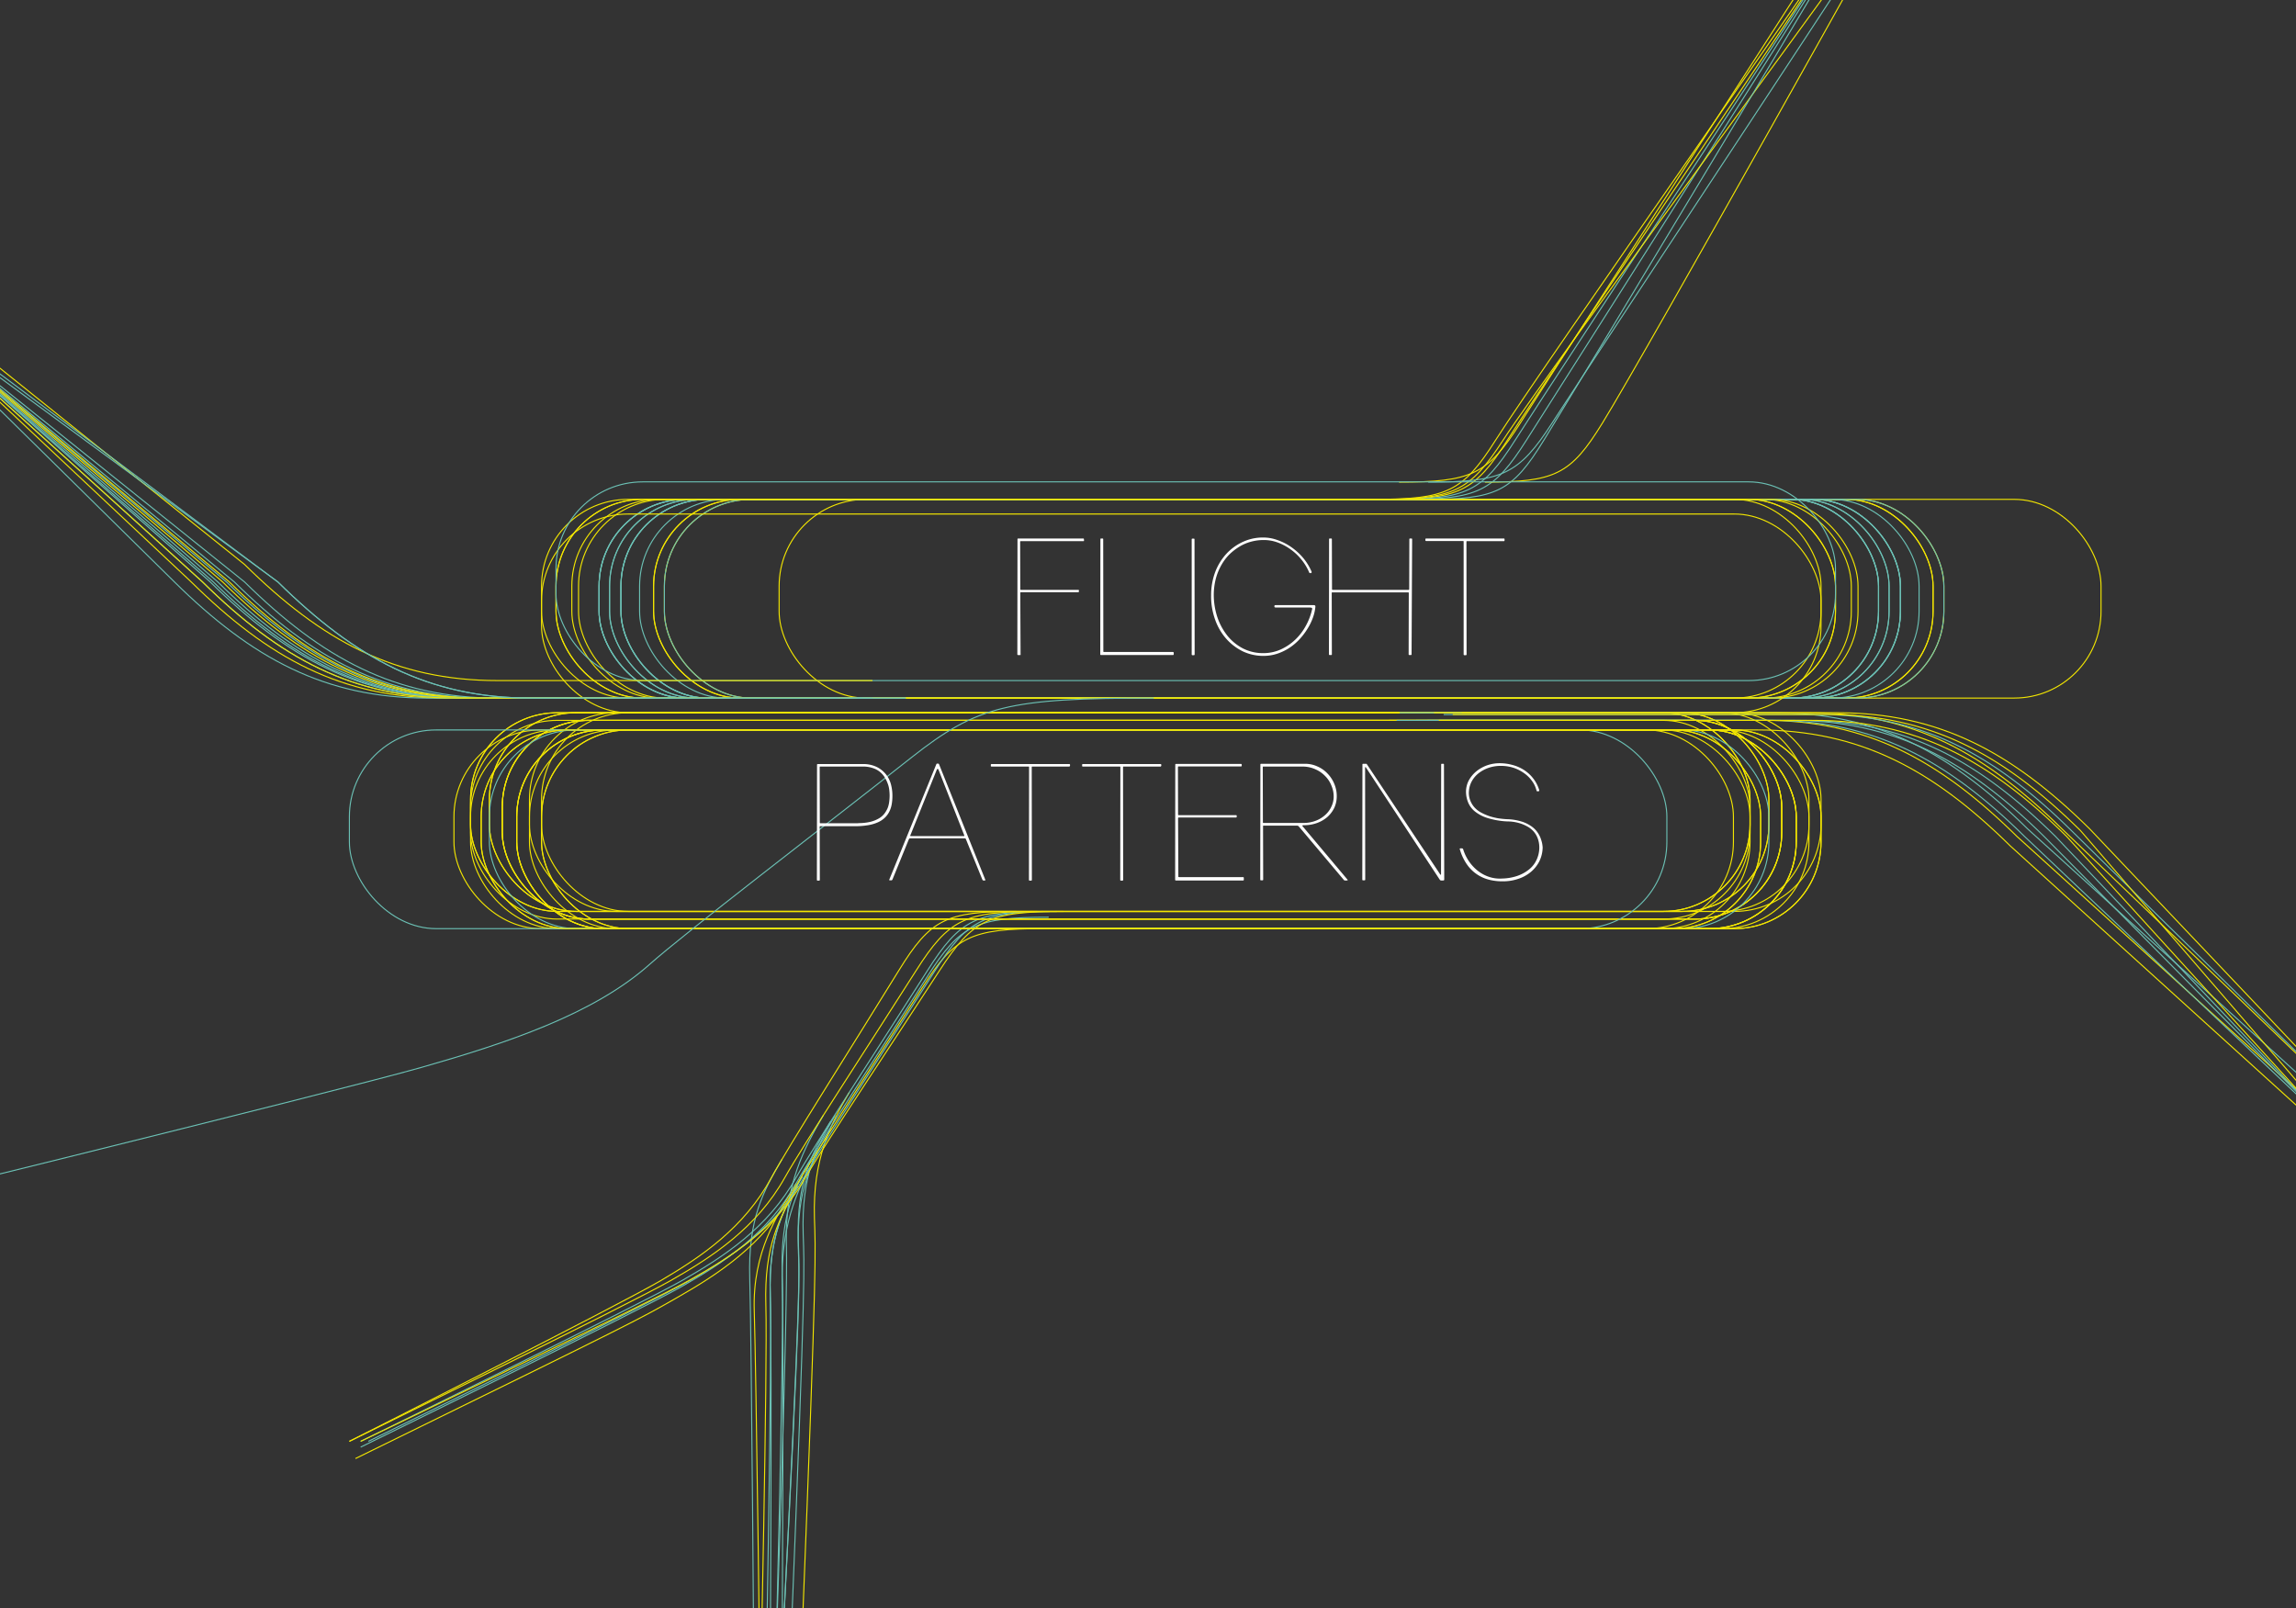 <svg xmlns="http://www.w3.org/2000/svg" xmlns:xlink="http://www.w3.org/1999/xlink" width="1644.72" height="1152.27" viewBox="0 0 1644.72 1152.27"><rect x="0" y="0" width="1644.72" height="1152.27" fill="#333333" stroke="none"/><defs><style>.a{fill:url(#a);}.b{isolation:isolate;}.c{mask:url(#b);}.d,.e{fill:none;stroke-miterlimit:10;stroke-width:0.75px;mix-blend-mode:screen;}.d{stroke:#6bc1b5;}.e{stroke:#f3e600;}.f{fill:#fff;}</style><radialGradient id="a" cx="651.97" cy="588.77" r="180.5" gradientTransform="translate(-2247.62 -1443.12) scale(4.69 3.39)" gradientUnits="userSpaceOnUse"><stop offset="0.82" stop-color="#f2f2f2"/><stop offset="1"/></radialGradient><mask id="b" x="-156.96" y="-96.92" width="1853.57" height="1325.19" maskUnits="userSpaceOnUse"><rect class="a" x="-36.53" y="-57.73" width="1693" height="1225"/></mask></defs><title>intro</title><g class="b"><g class="c"><path class="d" d="M560.08,830.64c-13.46,23-24.29,42.54-23,85.31s3.06,295.71,3.06,295.71"/><path class="d" d="M589.78,799c-13.46,23-27.8,49.34-26.46,92.1s-7.22,283.52-7.22,283.52"/><path class="e" d="M608.41,782.51c-13.46,23-26.3,47.49-25,90.25.74,23.64,2.1,23.64-8.71,294.23"/><path class="d" d="M594.86,803.58c-13.46,23-24.28,42.55-23,85.31.74,23.64,2.31,23.67-11.59,294.7"/><path class="d" d="M598.3,799c-13.46,23-24.28,42.55-22.94,85.31.73,23.64,2.11,23.65-8.73,290.31"/><path class="d" d="M594.86,809.05c-13.46,23-24.28,42.55-23,85.31.74,23.64,2.33,23.67-11.59,289.23"/><path class="d" d="M583.33,826.24c-13.46,23-24.28,42.55-23,85.31s-.11,280.25-.11,280.25"/><path class="d" d="M574.73,842.81c-13.46,23-24.28,42.54-22.94,85.31s-.11,280.24-.11,280.24"/><path class="d" d="M583.5,830.64c-13.46,23-24.45,49-23.12,91.74s-5.15,286-5.15,286"/><path class="d" d="M574.73,842.81c-13.46,23-24.28,42.54-22.94,85.31s-3.24,285.26-3.24,285.26"/><path class="e" d="M571.61,849.78c-13.46,23-24.29,42.55-23,85.31s-4,284.39-4,284.39"/><path class="e" d="M570.31,847.72c-13.46,23-31.39,48.75-30,91.52s4.37,289,4.37,289"/><path class="e" d="M1345.79-96.73c-12.51,22.29-223.41,347.35-256.7,399.74-23.49,37-34.94,42.39-86.88,42.39"/><path class="e" d="M1345.79-84.39C1333.28-62.1,1104.63,263,1071.35,315.35c-23.49,37-34.95,42.39-86.88,42.39"/><path class="e" d="M1345.79-84.39c-12.51,22.29-232.66,347.35-266,399.74-23.49,37-34.94,42.39-86.88,42.39"/><path class="d" d="M1345.79-84.39C1333.28-62.1,1118.64,263,1085.35,315.35c-23.49,37-34.94,42.39-86.88,42.39"/><path class="d" d="M1345.79-84.39C1333.28-62.1,1126.72,263,1093.44,315.35c-23.49,37-35,42.39-86.88,42.39"/><path class="e" d="M1373.78-96.73C1361-74.44,1110.7,263,1076.71,315.35c-24,37-35.69,42.39-88.73,42.39"/><path class="d" d="M1373.78-96.73C1361-74.44,1145.88,250.62,1111.88,303c-24,37-35.69,42.39-88.72,42.39"/><path class="d" d="M1345.79-84.39C1333.66-62.1,1138.18,263,1105.92,315.35c-22.77,37-33.87,42.39-84.21,42.39"/><path class="e" d="M1373.78-96.73c-12.13,22.29-193.6,347.35-225.86,399.74-22.77,37-33.87,42.39-84.21,42.39"/><path class="e" d="M254.62,1044.9c206.45-101.13,203-99.7,230.06-115.11,30.14-17.18,61.64-37.8,81.89-73.87,12.51-22.3,60.77-95.86,94-148.25,23.49-37,35-42.39,86.88-42.39"/><path class="d" d="M258.36,1036.71S458.28,938.78,488.42,921.6s61.64-37.8,81.89-73.88c12.51-22.29,60.77-95.85,94.05-148.24,23.49-37,34.95-42.39,86.88-42.39"/><path class="d" d="M263.87,1032.56s199.92-97.93,230.06-115.11,61.64-37.8,81.89-73.88c12.51-22.29,60.77-95.85,94-148.24,23.49-37,35-42.39,86.88-42.39"/><path class="d" d="M258.36,1032.56s199.92-97.93,230.06-115.11,61.64-37.8,81.89-73.88c12.51-22.29,60.77-95.85,94.05-148.24,23.49-37,34.95-42.39,86.88-42.39"/><path class="e" d="M250.28,1032.56S450.2,934.63,480.34,917.45s61.64-37.8,81.89-73.88c12.51-22.29,60.77-95.85,94-148.24,23.49-37,35-42.39,86.88-42.39"/><path class="e" d="M258.36,1032.56s204.18-97.93,235-115.11,63-37.8,83.63-73.88C589.73,821.28,639,747.72,673,695.33c24-37,35.69-42.39,88.73-42.39"/><path class="e" d="M250.28,1032.56s193.77-97.93,223-115.11,59.75-37.8,79.37-73.88c12.13-22.29,58.9-95.85,91.16-148.24,22.77-37,33.88-42.39,84.21-42.39"/><rect class="d" x="429.13" y="357.74" width="916.55" height="142.35" rx="62.14"/><rect class="e" x="475.93" y="357.74" width="916.55" height="142.35" rx="62.14"/><rect class="e" x="558.12" y="357.74" width="946.93" height="142.35" rx="62.14"/><rect class="e" x="468.19" y="357.74" width="916.55" height="142.35" rx="62.14"/><rect class="d" x="444.81" y="357.74" width="916.55" height="142.35" rx="62.14"/><rect class="d" x="429.13" y="357.74" width="916.55" height="142.35" rx="62.14"/><rect class="e" x="409.63" y="357.74" width="916.55" height="142.35" rx="62.14"/><rect class="e" x="398.29" y="357.74" width="916.55" height="142.35" rx="62.14"/><rect class="d" x="444.81" y="357.74" width="916.55" height="142.35" rx="62.14"/><rect class="d" x="436.67" y="357.74" width="916.55" height="142.35" rx="62.14"/><rect class="d" x="429.13" y="357.74" width="916.55" height="142.35" rx="62.14"/><rect class="d" x="444.81" y="357.74" width="916.55" height="142.35" rx="62.14"/><rect class="e" x="468.19" y="357.74" width="916.55" height="142.35" rx="62.14"/><rect class="d" x="475.93" y="357.74" width="916.55" height="142.35" rx="62.14"/><rect class="d" x="458.17" y="357.74" width="916.55" height="142.35" rx="62.14"/><rect class="d" x="436.67" y="357.74" width="916.55" height="142.35" rx="62.14"/><rect class="e" x="414.43" y="357.74" width="916.55" height="142.35" rx="62.14"/><rect class="e" x="398.29" y="357.74" width="916.55" height="142.35" rx="62.14"/><rect class="e" x="387.93" y="357.74" width="916.55" height="142.35" rx="62.14"/><rect class="e" x="387.93" y="368.24" width="916.55" height="142.35" rx="62.14"/><rect class="e" x="337.08" y="516.06" width="916.55" height="142.35" rx="62.14"/><rect class="e" x="359.79" y="516.06" width="916.55" height="142.35" rx="62.14"/><rect class="e" x="379.28" y="522.93" width="916.55" height="142.35" rx="62.14"/><rect class="d" x="398.29" y="345.21" width="916.55" height="142.35" rx="62.14"/><rect class="e" x="359.79" y="516.06" width="916.55" height="142.35" rx="62.14"/><rect class="e" x="337.08" y="510.59" width="916.55" height="142.35" rx="62.14"/><rect class="e" x="350.58" y="510.59" width="916.55" height="142.35" rx="62.14"/><rect class="e" x="337.08" y="510.59" width="916.55" height="142.35" rx="62.14"/><rect class="e" x="350.58" y="510.59" width="916.55" height="142.35" rx="62.14"/><rect class="e" x="379.28" y="510.59" width="916.55" height="142.35" rx="62.14"/><rect class="e" x="387.93" y="510.59" width="916.55" height="142.35" rx="62.14"/><rect class="e" x="359.79" y="516.06" width="916.55" height="142.35" rx="62.14"/><rect class="e" x="337.08" y="522.93" width="916.55" height="142.35" rx="62.14"/><rect class="e" x="325.18" y="522.93" width="916.55" height="142.35" rx="62.14"/><rect class="e" x="344.68" y="522.93" width="916.55" height="142.35" rx="62.14"/><rect class="e" x="370.17" y="522.93" width="916.55" height="142.35" rx="62.14"/><rect class="e" x="387.93" y="522.93" width="916.55" height="142.35" rx="62.14"/><rect class="e" x="370.17" y="522.93" width="916.55" height="142.35" rx="62.14"/><rect class="d" x="350.58" y="522.93" width="916.55" height="142.35" rx="62.14"/><rect class="d" x="250.28" y="522.93" width="943.77" height="142.35" rx="62.14"/><rect class="e" x="344.68" y="522.93" width="916.55" height="142.35" rx="62.14"/><rect class="e" x="370.17" y="522.93" width="916.55" height="142.35" rx="62.14"/><rect class="e" x="387.93" y="522.93" width="916.55" height="142.35" rx="62.14"/><path class="e" d="M625,487.56H356.46c-73.49,0-125.79-28.47-181.25-83.17L-86.31,194.56"/><path class="d" d="M617.63,500.09H349.14c-73.5,0-125.79-28.47-181.25-83.16L-86.31,207.1"/><path class="d" d="M625,500.09H356.46c-73.49,0-125.79-28.47-181.25-83.16L-86.31,207.1"/><path class="d" d="M612.05,500.09H343.56c-73.49,0-125.79-28.47-181.25-83.16L-86.31,207.1"/><path class="e" d="M586.77,500.09H318.29c-73.5,0-125.8-28.47-181.26-83.16L-86.31,207.1"/><path class="d" d="M594.86,500.09H326.37c-73.49,0-125.79-28.47-181.25-83.16L-86.31,207.1"/><path class="d" d="M574.73,500.09H306.25c-73.5,0-125.8-28.47-181.26-83.16L-108.72,186.48"/><path class="d" d="M602.6,500.09H334.11c-73.5,0-125.79-28.47-181.25-83.16L-86.31,207.1"/><path class="d" d="M605.8,500.09H337.31c-73.49,0-125.79-28.47-181.25-83.16L-86.31,207.1"/><path class="e" d="M614.05,500.09H345.56c-73.49,0-125.79-28.47-181.25-83.16L-86.31,207.1"/><path class="e" d="M609.26,500.09H340.78c-73.5,0-125.79-28.47-181.26-83.16L-86.31,207.1"/><path class="d" d="M600.37,500.09H331.88c-73.49,0-125.79-28.47-181.25-83.16L-86.31,207.1"/><path class="e" d="M594.86,500.09H326.37c-73.49,0-125.79-28.47-181.25-83.16L-86.31,207.1"/><path class="e" d="M995.09,516.06h268.49c73.49,0,125.79,28.47,181.25,83.16l231.43,209.83"/><path class="d" d="M1002.66,510.59h268.48c73.5,0,125.8,28.47,181.26,83.16l231.42,209.83"/><path class="e" d="M990.39,522.93h268.49c73.49,0,125.79,28.47,181.25,83.16l231.43,209.84"/><path class="d" d="M1000.46,516.06H1269c73.5,0,125.79,28.47,181.26,83.16l221.35,209.83"/><path class="d" d="M1014.46,516.06H1283c73.5,0,125.79,28.47,181.26,83.16l207.35,209.83"/><path class="d" d="M1022.68,516.06h268.48c73.5,0,125.8,28.47,181.26,83.16l199.14,209.83"/><path class="e" d="M1030.68,516.06h268.48c73.5,0,125.8,28.47,181.26,83.16l191.14,209.83"/><path class="e" d="M1027.27,510.59h268.48c73.5,0,125.8,28.47,181.26,83.16L1696.33,804"/><path class="d" d="M1034.13,511.91h268.49c73.49,0,125.79,28.47,181.25,83.16L1696.33,804"/><path class="e" d="M1040.63,511.91h268.49c73.49,0,125.79,28.47,181.25,83.16l181.19,209.84"/><path class="e" d="M1047.13,510.59h268.49c73.49,0,125.79,28.47,181.25,83.16L1696.33,804"/><path class="d" d="M648.82,500.09H380.33c-73.49,0-125.79-28.47-181.25-83.16L-86.31,207.1"/><path class="d" d="M648.82,500.09H380.33c-73.49,0-125.79-28.47-181.25-83.16l-317-237.3"/><path class="d" d="M-156.87,879.71s398.84-97.92,459-115.1,123-37.8,163.37-73.88c25-22.3,121.24-95.85,187.64-148.25,46.86-37,69.72-42.39,173.32-42.39"/></g><path class="f" d="M617.87,547.37a22,22,0,0,1,10.2,2.1,19.33,19.33,0,0,1,6.6,5.3,20,20,0,0,1,3.6,7.3,31.88,31.88,0,0,1,1,8,34.77,34.77,0,0,1-.4,5.5,19.31,19.31,0,0,1-1.5,5.2,16.09,16.09,0,0,1-3,4.5,17.36,17.36,0,0,1-5,3.6,28.44,28.44,0,0,1-7.6,2.3,55.86,55.86,0,0,1-10.6.7h-23.4c-.3,0-.5,0-.5.1a1.21,1.21,0,0,0-.1.5l.1,37.8a.53.53,0,0,1-.6.6h-.9a.53.53,0,0,1-.6-.6l.1-82.4a.47.47,0,0,1,.5-.5Zm-3.1,42.3a36,36,0,0,0,8.6-.9,22.83,22.83,0,0,0,6.1-2.4,13.57,13.57,0,0,0,4-3.4,19.08,19.08,0,0,0,2.4-4.1,18.48,18.48,0,0,0,1.1-4.5,34,34,0,0,0,.3-4.5,33.36,33.36,0,0,0-.3-4.3,18.35,18.35,0,0,0-1.2-4.6,25.83,25.83,0,0,0-2.2-4.4,15.68,15.68,0,0,0-3.5-3.8,15.32,15.32,0,0,0-5.1-2.6,20.28,20.28,0,0,0-6.8-1h-30.5c-.2,0-.4,0-.4.1a1.21,1.21,0,0,0-.1.5l.1,39.3c0,.3,0,.5.1.6s.2.1.6.1h26.8Z"/><path class="f" d="M705.77,630.17c.2.4,0,.6-.3.6h-.9a.85.85,0,0,1-.6-.2,2.19,2.19,0,0,1-.3-.5L692,601.37a3.22,3.22,0,0,0-.4-.7c-.1-.1-.4-.1-.8-.1h-38.3a2.24,2.24,0,0,0-1,.1,2.49,2.49,0,0,0-.5.7l-11.7,28.7c-.2.4-.4.6-.8.6h-1c-.3,0-.5-.1-.5-.2a1.09,1.09,0,0,1,.1-.5l33.6-82.4c.1-.3.3-.5.5-.5h1c.2,0,.4.2.5.5Zm-33.5-78.8c-.2-.3-.3-.5-.6-.5s-.4.2-.6.5l-18.8,46.7c-.2.4-.3.7-.2.8s.3.1.8.1H690c.5,0,.8,0,.8-.1s0-.3-.2-.8Z"/><path class="f" d="M766.37,548.67a.47.47,0,0,1-.5.5h-26.2c-.3,0-.5,0-.5.1a1.21,1.21,0,0,0-.1.5l.1,80.5a.53.53,0,0,1-.6.6h-.9a.53.53,0,0,1-.6-.6l.1-80.4c0-.3,0-.5-.1-.6s-.2-.1-.5-.1h-26.2c-.4,0-.6-.2-.6-.5v-.8c0-.3.2-.5.6-.5H766a.47.47,0,0,1,.5.5v.8Z"/><path class="f" d="M831.77,548.67a.47.47,0,0,1-.5.5h-26.2c-.3,0-.5,0-.5.1a1.21,1.21,0,0,0-.1.5l.1,80.5a.53.53,0,0,1-.6.6h-.9a.53.53,0,0,1-.6-.6l.1-80.4c0-.3,0-.5-.1-.6s-.2-.1-.5-.1h-26.2c-.4,0-.6-.2-.6-.5v-.8c0-.3.2-.5.6-.5h55.6a.47.47,0,0,1,.5.5v.8Z"/><path class="f" d="M891,630.17a.53.53,0,0,1-.6.6h-48a.53.53,0,0,1-.6-.6l.1-82.4a.47.47,0,0,1,.5-.5h46.5c.4,0,.6.2.6.5v.8c0,.3-.2.5-.6.5h-44.3c-.4,0-.7,0-.7.1s-.1.3-.1.7l.1,33.2c0,.5,0,.7.1.8s.3.1.8.1h40.5c.4,0,.6.1.6.4v.8c0,.3-.2.5-.6.5h-40.7c-.3,0-.6,0-.6.1s-.1.2-.1.6l.2,41.2c0,.4,0,.7.1.7s.3.1.8.1h45.4a.53.53,0,0,1,.6.6v1.2Z"/><path class="f" d="M965.27,630.17c.3.4.1.6-.5.6h-1.2c-.3,0-.5,0-.6-.1s-.3-.2-.5-.5l-32-38a1.75,1.75,0,0,0-1.4-.7h-23.4c-.4,0-.7,0-.8.1s-.1.3-.1.7l.1,37.8a.53.53,0,0,1-.6.6h-.9a.53.53,0,0,1-.6-.6l.1-82.4a.47.47,0,0,1,.5-.5h31.4a20.94,20.94,0,0,1,8.9,1.9,21.64,21.64,0,0,1,7.2,5,23.31,23.31,0,0,1,4.9,7.4,22.47,22.47,0,0,1,1.8,8.9,20,20,0,0,1-1.7,8.2,21.05,21.05,0,0,1-4.9,6.6,23.21,23.21,0,0,1-7.5,4.4,26.7,26.7,0,0,1-9.5,1.6c-.4,0-.7,0-.9.2s-.2.3-.1.4Zm-31.8-40.6a25,25,0,0,0,8.8-1.5,21.42,21.42,0,0,0,7-4.2,17.93,17.93,0,0,0,4.5-6.1,16.44,16.44,0,0,0,1.6-7.2,19.34,19.34,0,0,0-1.6-7.7,19.63,19.63,0,0,0-4.5-6.9,21.42,21.42,0,0,0-7.1-4.9,21.8,21.8,0,0,0-9.3-1.9h-27.7c-.3,0-.5,0-.5.1a2.18,2.18,0,0,0-.1.6l.1,38.8c0,.5,0,.7.1.8s.3.1.8.1Z"/><path class="f" d="M1034.57,630.17c0,.4-.3.6-.8.6h-1.2a1.48,1.48,0,0,1-.7-.1,3.08,3.08,0,0,1-.6-.6l-52.9-80.4c-.1-.1-.2-.2-.3-.1s-.2.1-.2.3l.1,80.2a.53.53,0,0,1-.6.6h-.9a.53.53,0,0,1-.6-.6l.1-82.4a.47.47,0,0,1,.5-.5h1.9c.3,0,.5,0,.6.1s.2.2.3.4l52.5,78.9a.37.37,0,0,0,.3.1.52.52,0,0,0,.2-.4l.1-78.6a.47.47,0,0,1,.5-.5h1a.47.47,0,0,1,.5.5Z"/><path class="f" d="M1105.07,607.07a23.39,23.39,0,0,1-2.4,10,24.23,24.23,0,0,1-6.2,7.7,27.47,27.47,0,0,1-9.1,4.9,33.34,33.34,0,0,1-11,1.7,38,38,0,0,1-9.5-1.1,27.32,27.32,0,0,1-15.9-10.8,36,36,0,0,1-5.1-10.6c-.2-.6-.3-1-.1-1a1.27,1.27,0,0,1,.6-.1h.8a1.45,1.45,0,0,1,.7.2,2.56,2.56,0,0,1,.4.9,31.6,31.6,0,0,0,9.4,14.2,27.15,27.15,0,0,0,8.1,4.8,24.55,24.55,0,0,0,10.3,1.5,36.21,36.21,0,0,0,10.6-1.8,28.14,28.14,0,0,0,8.4-4.5,19,19,0,0,0,5.5-6.8,21,21,0,0,0,2.1-8.7,19.08,19.08,0,0,0-1-6.6,16.2,16.2,0,0,0-2.8-5,17,17,0,0,0-4.1-3.5,31.16,31.16,0,0,0-4.9-2.3,31.81,31.81,0,0,0-5.1-1.3,27.41,27.41,0,0,0-4.8-.4,56.62,56.62,0,0,1-13.9-2.3,27.29,27.29,0,0,1-9.2-4.6,16.37,16.37,0,0,1-5.1-6.5,20.63,20.63,0,0,1-1.6-7.9,17.34,17.34,0,0,1,2-8.1,22.6,22.6,0,0,1,5.4-6.5,26.34,26.34,0,0,1,7.7-4.3,27.42,27.42,0,0,1,9-1.5,33.69,33.69,0,0,1,9,1.2,28.6,28.6,0,0,1,8.2,3.5,26.41,26.41,0,0,1,6.6,5.9,25.89,25.89,0,0,1,4.4,8.2c.2.6.2,1,.1,1.1a2,2,0,0,1-1.1.2h0c-.4,0-.7-.1-.7-.2a4.28,4.28,0,0,0-.3-1,18.39,18.39,0,0,0-2.9-6,23.41,23.41,0,0,0-5.4-5.5,28.83,28.83,0,0,0-7.6-4,29.29,29.29,0,0,0-9.6-1.5,26.73,26.73,0,0,0-8.6,1.4,24.17,24.17,0,0,0-7.1,3.8,19.06,19.06,0,0,0-4.9,5.7,17.25,17.25,0,0,0-2.1,7,14.82,14.82,0,0,0,.9,6.8,16.22,16.22,0,0,0,3.2,5.2,18.07,18.07,0,0,0,4.9,3.7,38.7,38.7,0,0,0,5.9,2.5,48,48,0,0,0,6.3,1.5c2.1.3,4.2.5,6.1.6a38.12,38.12,0,0,1,9.8,1.5,24.41,24.41,0,0,1,6.9,3.1,17.81,17.81,0,0,1,4.5,4,20.28,20.28,0,0,1,2.6,4.4,28.31,28.31,0,0,1,1.3,4.2C1104.87,605.07,1105,606.17,1105.07,607.07Z"/><path class="f" d="M776.57,387.17c0,.2,0,.4-.1.4s-.2.1-.5.1h-44.4c-.4,0-.6,0-.7.1s-.1.3-.1.7l.1,33.2c0,.5,0,.7.1.8s.3.1.8.1h40.5c.4,0,.6.1.6.4v.8c0,.3-.2.5-.6.5h-40.7c-.3,0-.6,0-.6.1s-.1.2-.1.6l.2,43.7c0,.2,0,.3.1.4s-.2.2-.8.2h-1a.53.53,0,0,1-.6-.6l.1-82.4a.47.47,0,0,1,.5-.5h46.5c.4,0,.6.2.6.5v.9Z"/><path class="f" d="M840.77,468.67a.76.76,0,0,1-.2.5c-.1.1-.4.1-.7.1h-51.1a.53.53,0,0,1-.6-.6l.1-82.4a.47.47,0,0,1,.5-.5h1a.47.47,0,0,1,.5.5l.1,79.9c0,.4,0,.7.1.8s.3.1.8.1H840c.5,0,.8.2.8.6v1Z"/><path class="f" d="M853.67,386.37a.47.47,0,0,1,.5-.5h1a.47.47,0,0,1,.5.5l.1,82.4a.53.53,0,0,1-.6.6h-.9a.53.53,0,0,1-.6-.6Z"/><path class="f" d="M942.27,434.67a31.7,31.7,0,0,1-1.7,7.6,40.7,40.7,0,0,1-3.8,7.9,48.74,48.74,0,0,1-5.6,7.5,39.84,39.84,0,0,1-7.3,6.3,37.84,37.84,0,0,1-8.8,4.3,31.14,31.14,0,0,1-10.2,1.6,34.12,34.12,0,0,1-14.5-3.2,38.62,38.62,0,0,1-11.9-9,41.25,41.25,0,0,1-8-13.7,49.07,49.07,0,0,1-2.9-17.5,47.06,47.06,0,0,1,2.9-16.6,41.15,41.15,0,0,1,8-13.1,37.38,37.38,0,0,1,11.9-8.6,34,34,0,0,1,14.5-3.1,29.37,29.37,0,0,1,10.4,1.9,38.76,38.76,0,0,1,9.9,5.1,43.68,43.68,0,0,1,8.4,7.7,40.07,40.07,0,0,1,5.9,9.6c.1.3.2.5.1.6a.52.52,0,0,1-.2.4c-.1.1-.1.2-.2.2h-.7a.77.77,0,0,1-.3-.1c-.2,0-.3-.2-.4-.5a37.78,37.78,0,0,0-5.6-9.2,38.45,38.45,0,0,0-7.8-7.3,37.67,37.67,0,0,0-9.3-4.9,28.65,28.65,0,0,0-9.9-1.7,33.69,33.69,0,0,0-9,1.2,31.35,31.35,0,0,0-8.4,3.6,39.9,39.9,0,0,0-7.3,5.7,36.61,36.61,0,0,0-5.7,7.7,41.12,41.12,0,0,0-3.8,9.4,47.89,47.89,0,0,0-1.5,11A51.86,51.86,0,0,0,872,442a43.89,43.89,0,0,0,7.3,13.5,35.11,35.11,0,0,0,11.2,9.1,31.74,31.74,0,0,0,14.4,3.3,30.15,30.15,0,0,0,12.7-2.7,37.59,37.59,0,0,0,10.4-7.1,40,40,0,0,0,7.6-10.1,43.55,43.55,0,0,0,4.3-11.5.78.78,0,0,0-.4-1.1,7.75,7.75,0,0,0-1.9-.2h-23.7q-.75,0-.9-.3a1.27,1.27,0,0,1-.1-.6v.1a1.27,1.27,0,0,1,.1-.6q.15-.3.9-.3H941a2,2,0,0,1,.9.2C942.17,433.77,942.27,434.07,942.27,434.67Z"/><path class="f" d="M1011.17,468.67a.53.53,0,0,1-.6.6h-.9a.53.53,0,0,1-.6-.6l.1-43.4c0-.5,0-.7-.1-.8s-.3-.1-.8-.1h-53.4c-.5,0-.7,0-.8.1s-.1.3-.1.8l.1,43.4a.53.53,0,0,1-.6.6h-.9a.53.53,0,0,1-.6-.6l.1-82.4a.47.47,0,0,1,.5-.5h1a.47.47,0,0,1,.5.5l.1,35.4c0,.4,0,.7.1.8s.3.1.7.1h53.7c.4,0,.7,0,.7-.1s.1-.3.1-.8l.1-35.4a.47.47,0,0,1,.5-.5h1a.47.47,0,0,1,.5.5Z"/><path class="f" d="M1077.77,387.17a.47.47,0,0,1-.5.5h-26.2c-.3,0-.5,0-.5.1a1.21,1.21,0,0,0-.1.5l.1,80.5a.53.53,0,0,1-.6.6h-.9a.53.53,0,0,1-.6-.6v-80.5c0-.3,0-.5-.1-.6s-.2-.1-.5-.1h-26.2c-.4,0-.6-.2-.6-.5v-.8c0-.3.2-.5.6-.5h55.6a.47.47,0,0,1,.5.5Z"/></g></svg>